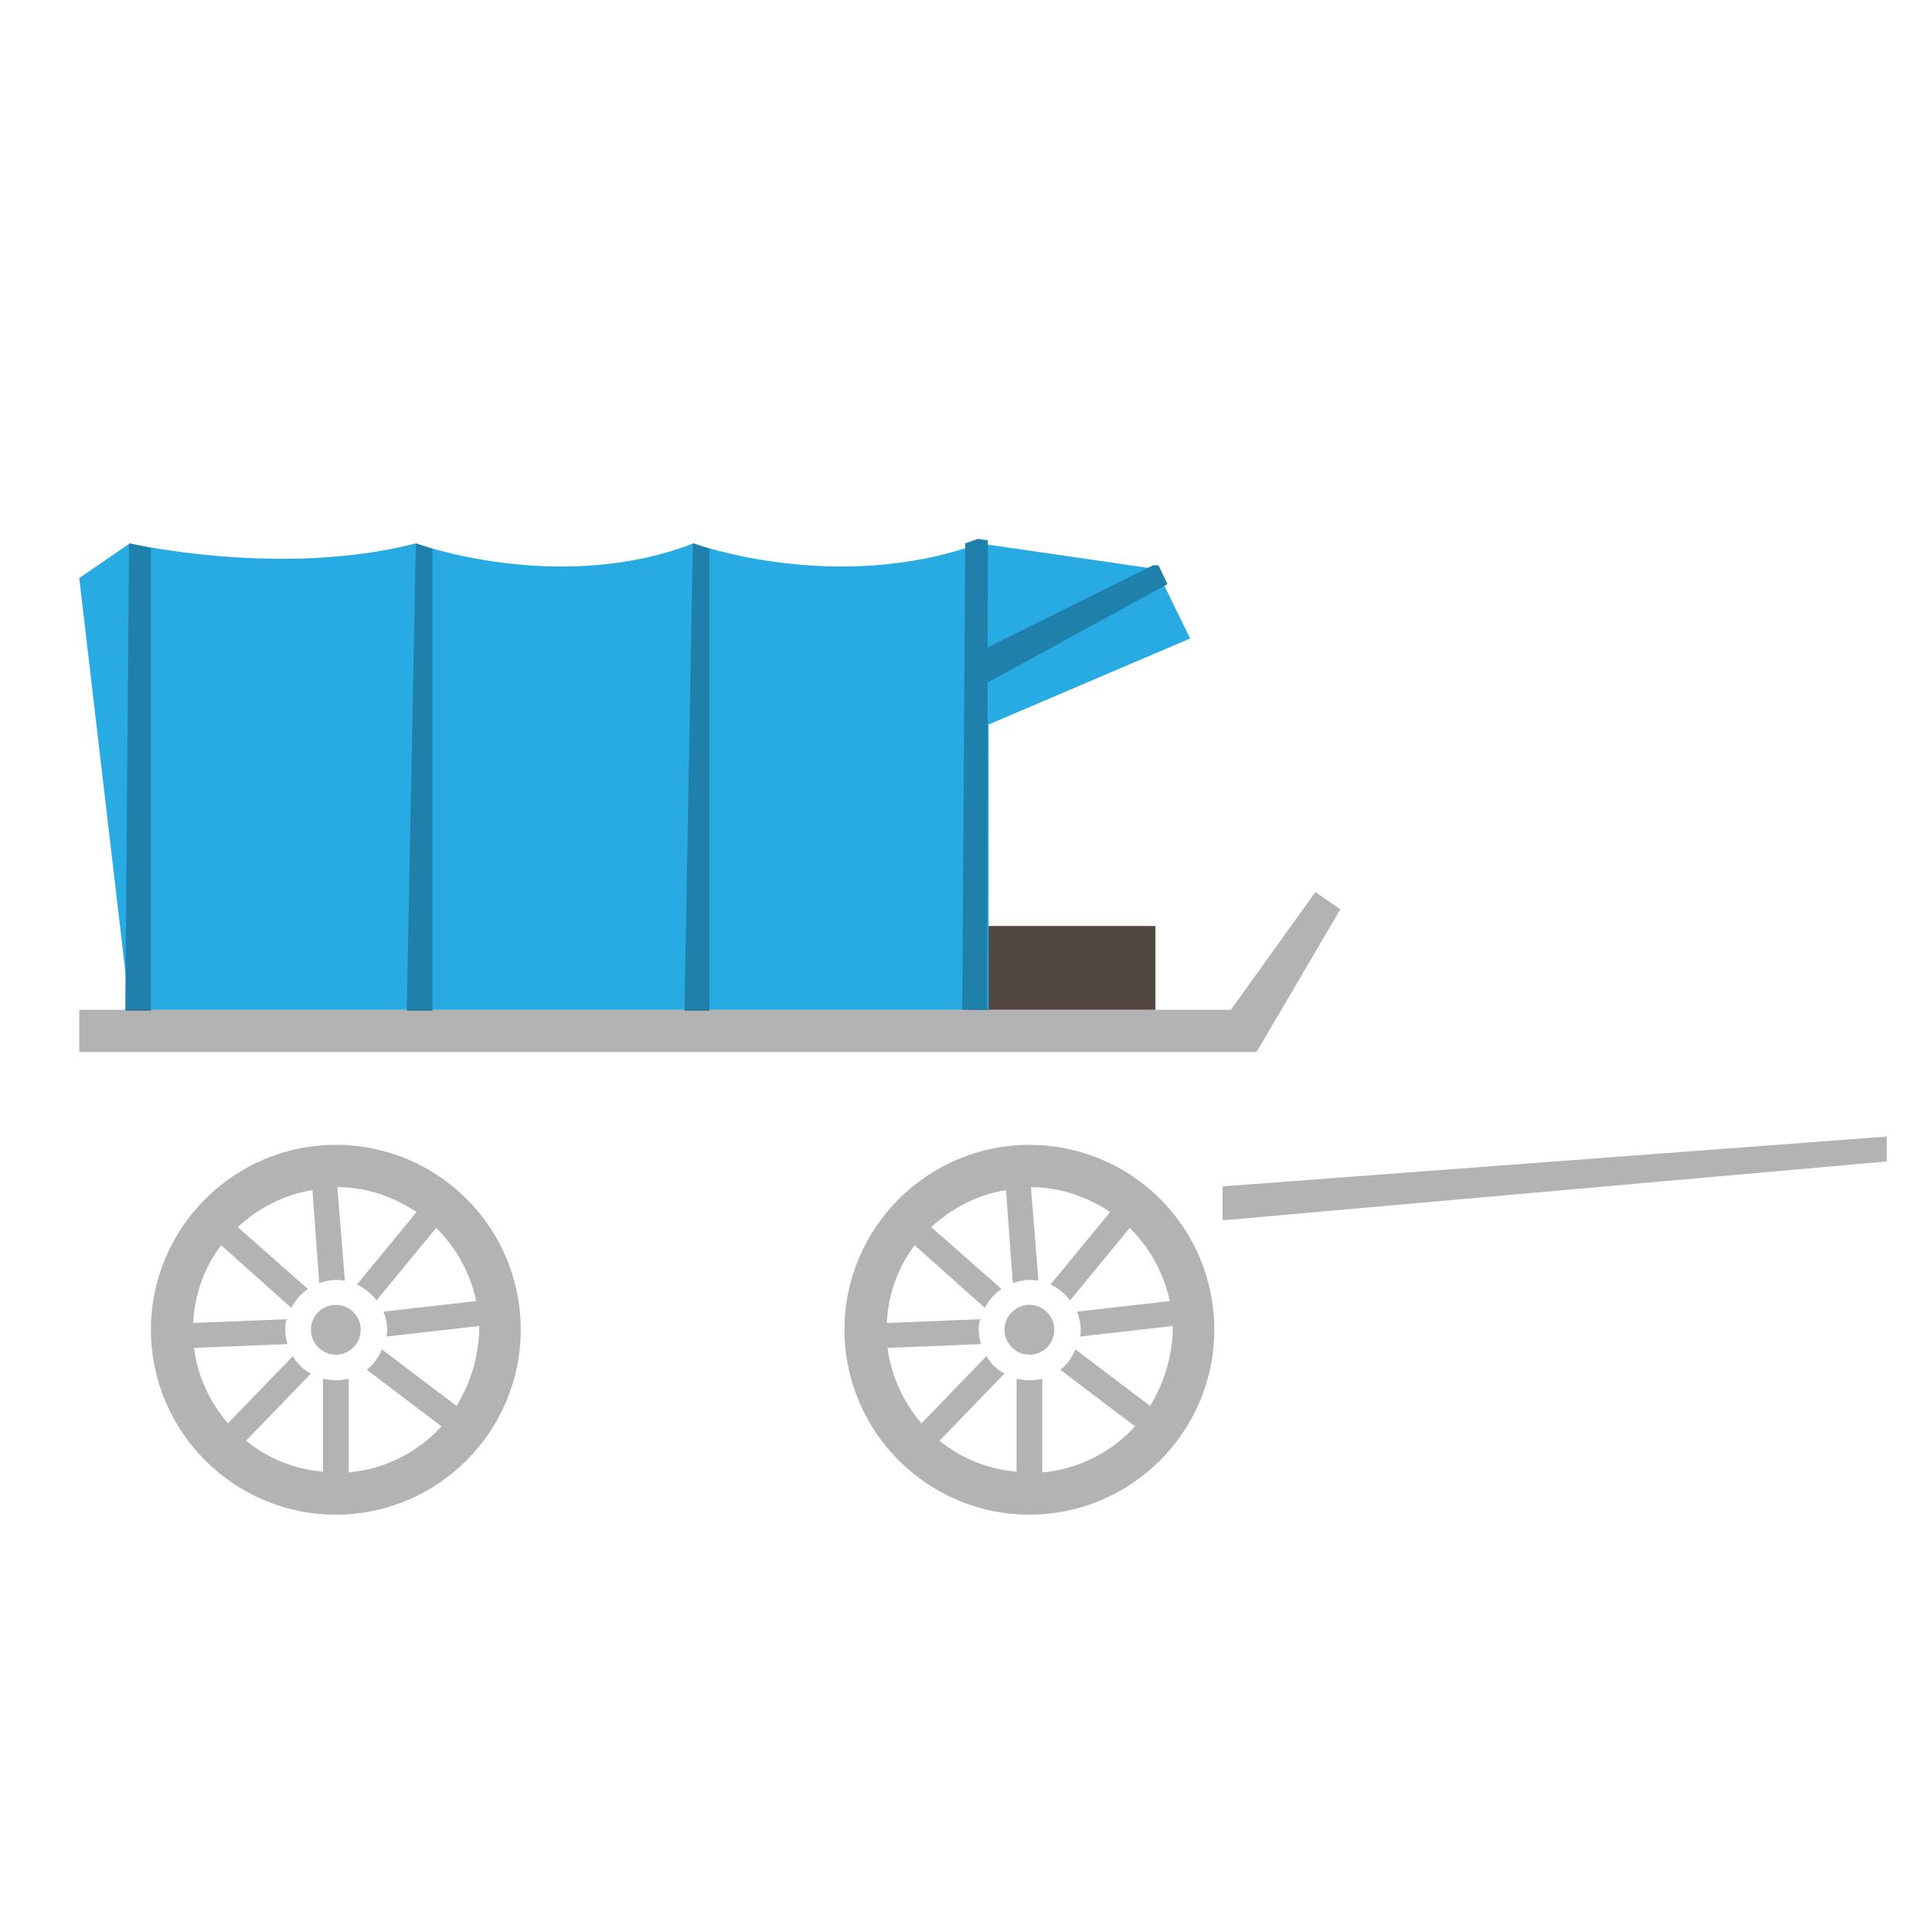 <?xml version="1.0" encoding="utf-8"?>
<!-- Generator: Adobe Illustrator 22.1.0, SVG Export Plug-In . SVG Version: 6.00 Build 0)  -->
<svg version="1.1" id="Layer_1" xmlns="http://www.w3.org/2000/svg" xmlns:xlink="http://www.w3.org/1999/xlink" x="0px" y="0px"
	 viewBox="0 0 256 256" style="enable-background:new 0 0 256 256;" xml:space="preserve">
<g>
	<rect x="128.6" y="122.7" style="fill:#524741;" width="24.5" height="11.1"/>
	<path style="fill:#28ABE3;" d="M17.2,133.8l-6.7-57.2l6.7-4.6c0,0,20.1,4.6,37.9,0c0,0,18.9,6.9,36.8,0c0,0,18.9,6.9,37.9,0
		l23.4,3.4l4.5,9.2l-26.7,11.4v37.8H17.2z"/>
	<polygon style="fill:#1F80AB;" points="20,133.9 16.6,133.9 17.1,72 20,72.6 	"/>
	<polygon style="fill:#1F80AB;" points="57.3,133.9 53.9,133.9 55.1,72 57.3,72.7 	"/>
	<polygon style="fill:#1F80AB;" points="94,133.9 90.7,133.9 91.8,72 94,72.7 	"/>
	<polygon style="fill:#1F80AB;" points="130.8,133.8 127.5,133.8 127.9,72 129.6,71.4 130.9,71.6 	"/>
	<polygon style="fill:#1F80AB;" points="152.8,74.9 129.6,86.4 130.2,90.8 154.7,77.4 153.5,74.9 	"/>
	<polygon style="opacity:0.3;" points="162,157.2 250,150.6 250,153.9 162,161.7 	"/>
	<polygon style="opacity:0.3;" points="174.3,118.2 163.1,133.8 10.5,133.8 10.5,139.4 166.5,139.4 177.6,120.5 	"/>
	<path style="opacity:0.3;" d="M136.4,151.7c-13.5,0-24.5,11-24.5,24.5c0,13.5,11,24.5,24.5,24.5c13.5,0,24.5-11,24.5-24.5
		C160.9,162.6,149.9,151.7,136.4,151.7z M152.4,186.3l-9.9-7.5c-0.4,1-1.1,2-2,2.7l9.9,7.5c-3.1,3.4-7.5,5.7-12.3,6.1v-12.4
		c-0.5,0.1-1.1,0.2-1.7,0.2s-1.1-0.1-1.7-0.2V195c-3.8-0.3-7.4-1.8-10.2-4.1l8.6-8.9c-1-0.5-1.8-1.3-2.4-2.3l-8.6,8.9
		c-2.4-2.8-4-6.2-4.5-10l12.4-0.5c-0.2-0.6-0.3-1.3-0.3-1.9c0-0.5,0-1,0.2-1.4l-12.4,0.5c0.2-3.9,1.5-7.4,3.7-10.3l9.3,8.3
		c0.5-1,1.3-1.9,2.2-2.5l-9.3-8.2c2.7-2.5,6.1-4.3,9.9-4.9l0.9,12.3c0.7-0.2,1.4-0.4,2.2-0.4c0.4,0,0.8,0,1.2,0.1l-1-12.4
		c3.9,0,7.5,1.3,10.5,3.3l-7.9,9.6c1,0.5,1.9,1.2,2.6,2.1l7.9-9.6c2.6,2.6,4.5,5.9,5.3,9.7l-12.3,1.4c0.3,0.7,0.5,1.6,0.5,2.4
		c0,0.3,0,0.6-0.1,0.9l12.3-1.4c0,0.2,0,0.3,0,0.5C155.3,179.9,154.2,183.3,152.4,186.3z"/>
	<circle style="opacity:0.3;" cx="136.4" cy="176.2" r="3.3"/>
	<path style="opacity:0.3;" d="M44.5,151.7c-13.5,0-24.5,11-24.5,24.5c0,13.5,11,24.5,24.5,24.5c13.5,0,24.5-11,24.5-24.5
		C69,162.6,58,151.7,44.5,151.7z M60.5,186.3l-9.9-7.5c-0.4,1-1.1,2-2,2.7l9.9,7.5c-3.1,3.4-7.5,5.7-12.3,6.1v-12.4
		c-0.5,0.1-1.1,0.2-1.7,0.2s-1.1-0.1-1.7-0.2V195c-3.8-0.3-7.4-1.8-10.2-4.1l8.6-8.9c-1-0.5-1.8-1.3-2.4-2.3l-8.6,8.9
		c-2.4-2.8-4-6.2-4.5-10l12.4-0.5c-0.2-0.6-0.3-1.3-0.3-1.9c0-0.5,0-1,0.2-1.4l-12.4,0.5c0.2-3.9,1.5-7.4,3.7-10.3l9.3,8.3
		c0.5-1,1.3-1.9,2.2-2.5l-9.3-8.2c2.7-2.5,6.1-4.3,9.9-4.9l0.9,12.3c0.7-0.2,1.4-0.4,2.2-0.4c0.4,0,0.8,0,1.2,0.1l-1-12.4
		c3.9,0,7.5,1.3,10.5,3.3l-7.9,9.6c1,0.5,1.9,1.2,2.6,2.1l7.9-9.6c2.6,2.6,4.5,5.9,5.3,9.7l-12.3,1.4c0.3,0.7,0.5,1.6,0.5,2.4
		c0,0.3,0,0.6-0.1,0.9l12.3-1.4c0,0.2,0,0.3,0,0.5C63.4,179.9,62.3,183.3,60.5,186.3z"/>
	<circle style="opacity:0.3;" cx="44.5" cy="176.2" r="3.3"/>
</g>
</svg>
